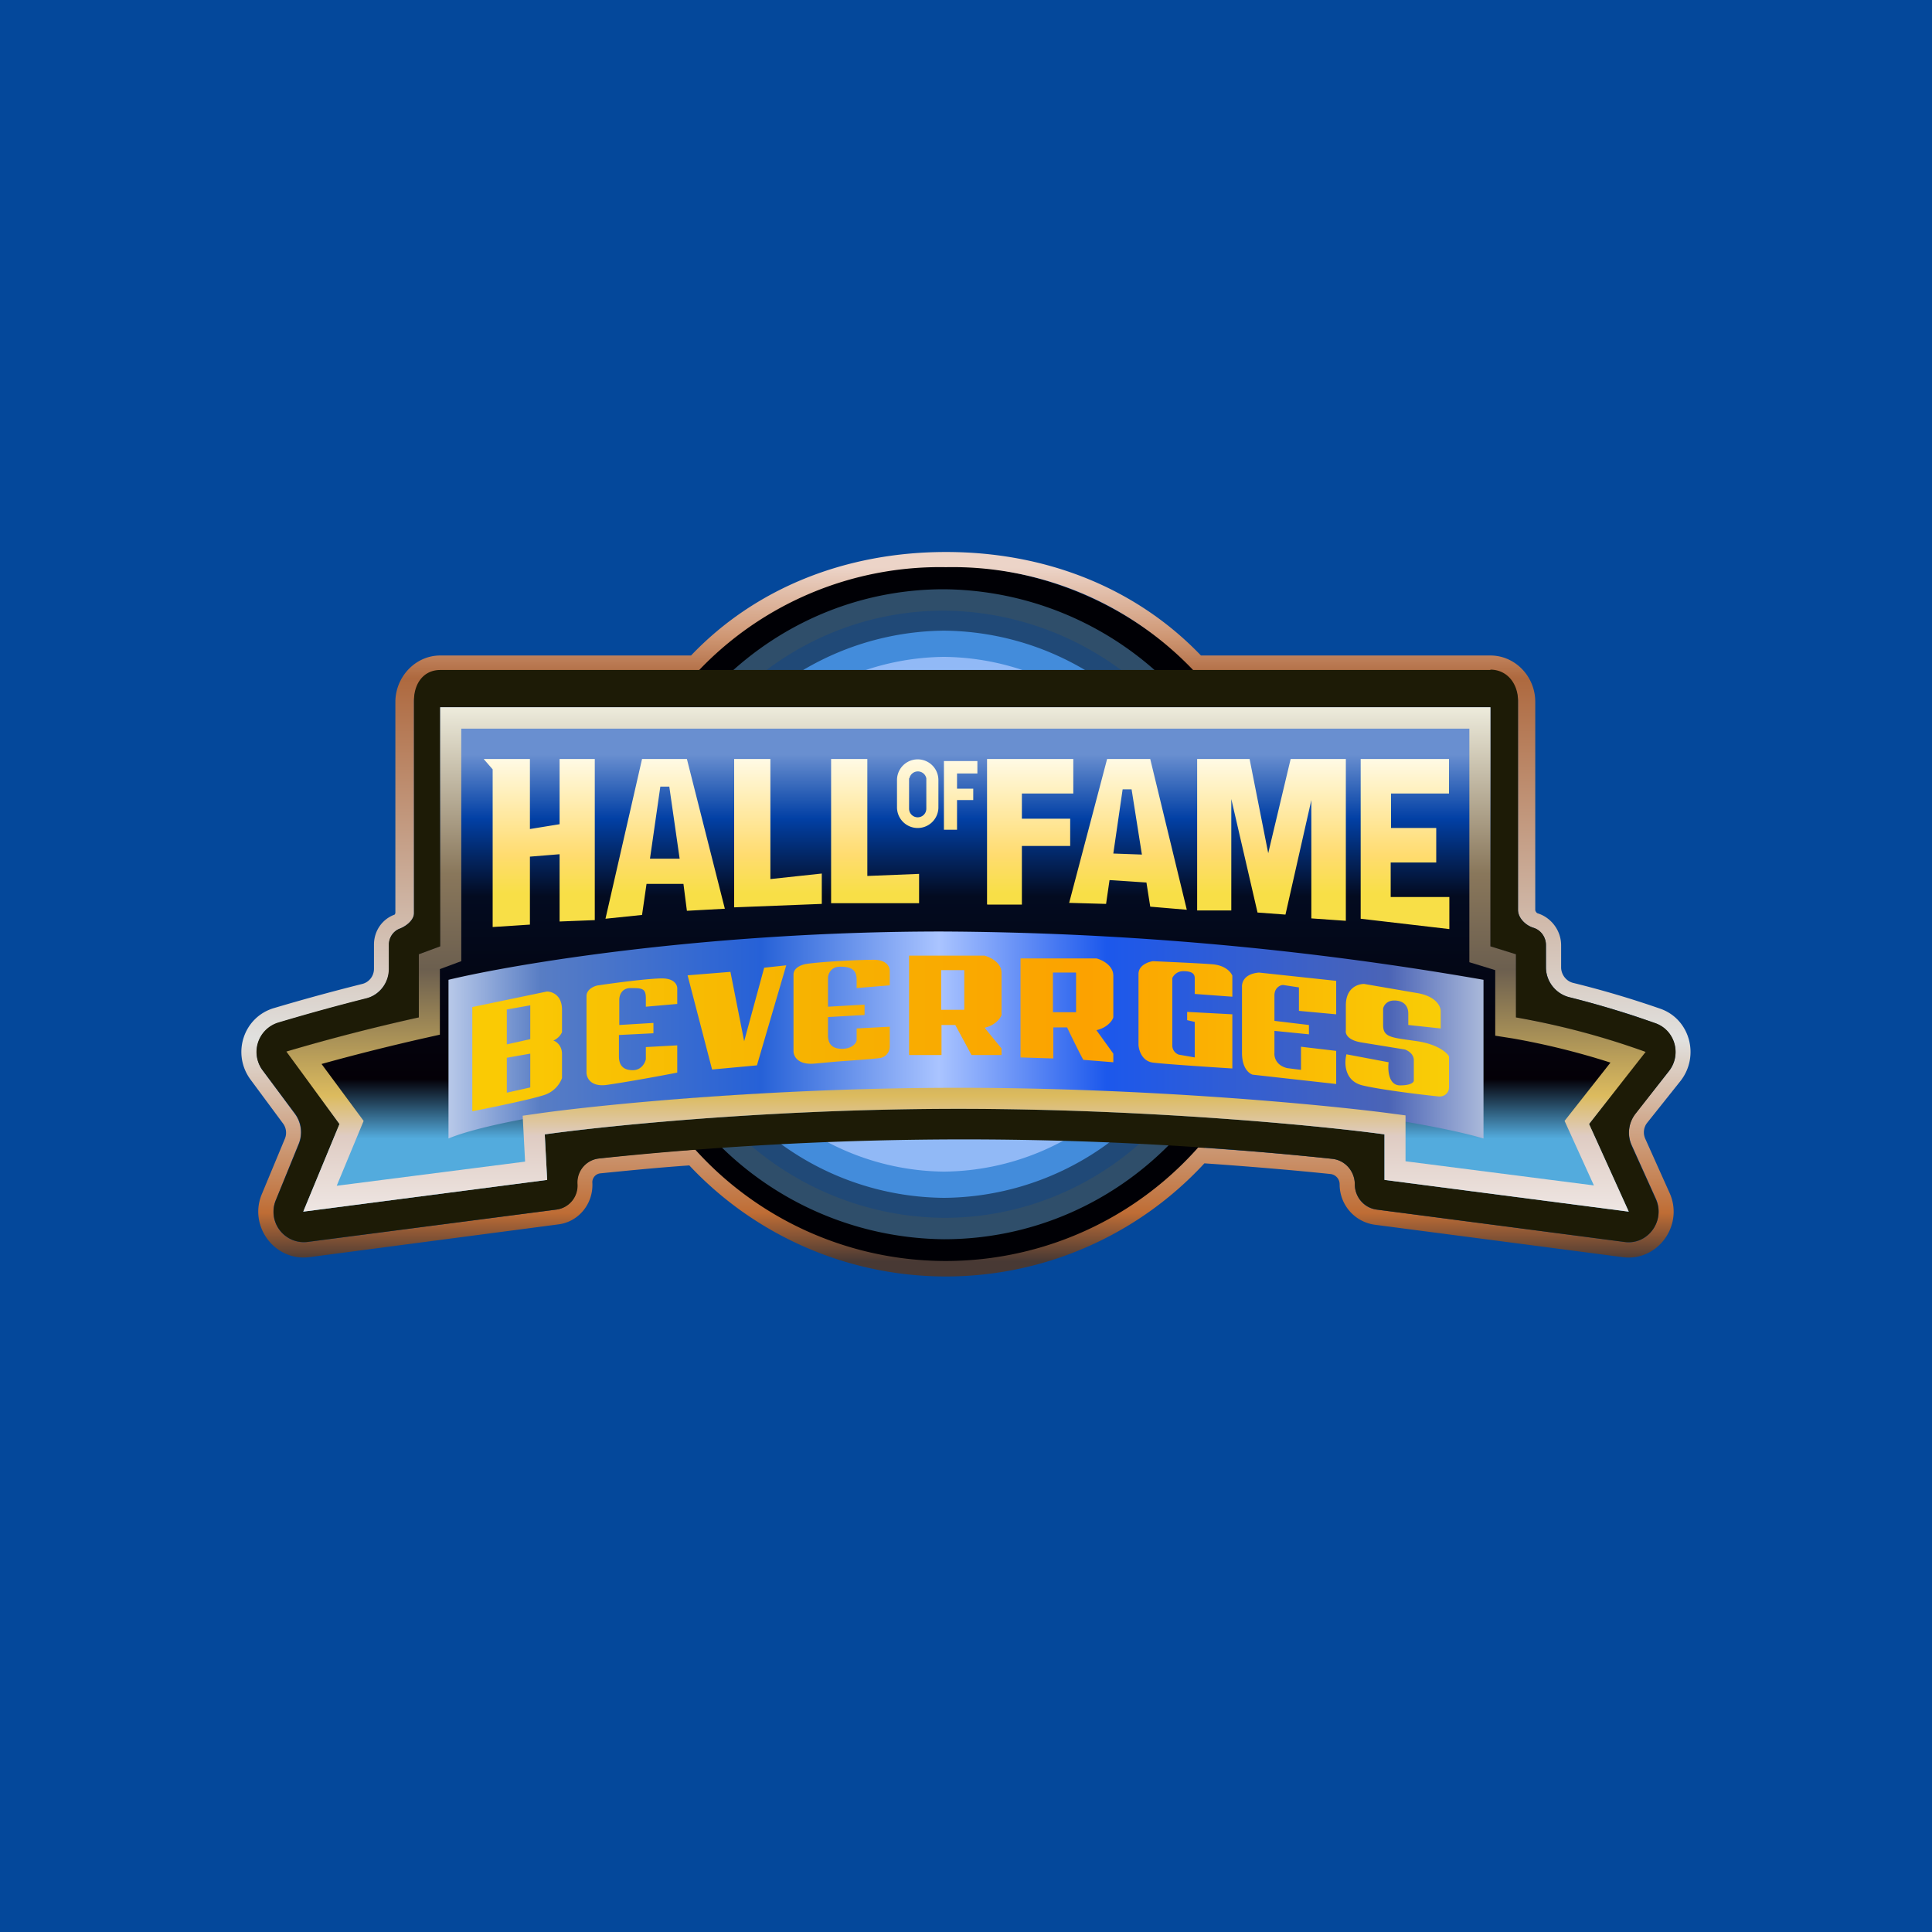 <?xml version='1.0' encoding='utf-8'?>
<!-- by TradeStack -->
<svg width="56" height="56" viewBox="0 0 56 56" xmlns="http://www.w3.org/2000/svg"><path fill="#04489B" d="M0 0h56v56H0z" /><path d="M27.36 36.6c5.63 0 10.19-4.52 10.19-10.1s-4.56-10.1-10.19-10.1a10.14 10.14 0 0 0-10.18 10.1c0 5.58 4.56 10.1 10.18 10.1Zm0-.68a9.34 9.34 0 0 0 9.26-9.42c0-5.2-4.14-9.42-9.26-9.42a9.34 9.34 0 0 0-9.25 9.42c0 5.2 4.14 9.42 9.25 9.42Z" fill="#000005" /><path d="M36.62 26.5c0 5.2-4.14 9.42-9.26 9.42a9.34 9.34 0 0 1-9.25-9.42c0-5.2 4.14-9.42 9.25-9.42a9.34 9.34 0 0 1 9.26 9.42Z" fill="#2F4E6A" /><path d="M36.02 26.5c0 4.86-3.88 8.8-8.66 8.8a8.73 8.73 0 0 1-8.65-8.8c0-4.86 3.87-8.8 8.65-8.8a8.73 8.73 0 0 1 8.66 8.8Z" fill="#204977" /><path d="M35.44 26.5a8.14 8.14 0 0 1-8.08 8.22 8.14 8.14 0 0 1-8.07-8.22 8.15 8.15 0 0 1 8.07-8.22 8.15 8.15 0 0 1 8.08 8.22Z" fill="#438CDB" /><path d="M34.69 26.5a7.4 7.4 0 0 1-7.33 7.46 7.4 7.4 0 0 1-7.32-7.46 7.4 7.4 0 0 1 7.32-7.46 7.4 7.4 0 0 1 7.33 7.46Z" fill="#91B9F6" /><path d="M34.8 19h8.4c.72 0 1.3.61 1.3 1.34v6.03c0 .04.03.08.06.1.4.12.69.5.69.93v.64c0 .2.14.4.35.45a28.12 28.12 0 0 1 2.53.75c.85.3 1.14 1.36.59 2.08l-.98 1.23c-.1.13-.12.31-.05.46l.7 1.56c.43.94-.34 2-1.35 1.87l-7.19-.94a1.18 1.18 0 0 1-1.02-1.17.3.3 0 0 0-.26-.3c-.96-.1-2.22-.21-3.66-.31a10.2 10.2 0 0 1-14.93.06c-1 .07-1.87.16-2.58.23a.26.26 0 0 0-.23.28c.03.6-.4 1.13-.99 1.2l-7.22.95c-1 .12-1.76-.9-1.37-1.83L8.26 33a.45.45 0 0 0-.06-.44l-.94-1.27c-.55-.75-.2-1.81.68-2.07a60.6 60.6 0 0 1 2.56-.7c.2-.05.34-.23.34-.44v-.7c0-.4.24-.74.6-.87l.02-.04v-6.12c0-.73.58-1.35 1.3-1.35h7.27c1.87-1.96 4.49-3 7.39-3 2.9 0 5.51 1.04 7.39 3Zm-.18.46a9.64 9.64 0 0 0-7.2-3.02 9.65 9.65 0 0 0-7.2 3.03h-7.46c-.48 0-.76.4-.76.88v6.12c0 .2-.23.38-.42.45a.48.48 0 0 0-.3.45v.71c0 .41-.29.77-.68.87a63.3 63.3 0 0 0-2.54.7.89.89 0 0 0-.45 1.37l.94 1.27a.9.9 0 0 1 .1.88L8 34.77A.88.88 0 0 0 8.9 36l7.23-.94a.7.7 0 0 0 .6-.74.7.7 0 0 1 .62-.74c.77-.09 1.72-.18 2.8-.26a9.78 9.78 0 0 0 14.58-.06c1.54.1 2.87.22 3.89.33.37.04.65.36.65.74 0 .37.27.69.63.73l7.2.94c.67.09 1.18-.62.9-1.25l-.7-1.55a.9.9 0 0 1 .1-.92l.98-1.24a.89.89 0 0 0-.4-1.38l-.63-.22c-.5-.16-1.16-.36-1.85-.53a.9.9 0 0 1-.69-.87v-.64a.53.53 0 0 0-.37-.51c-.22-.07-.44-.28-.44-.52v-6.03c0-.48-.32-.88-.8-.88h-8.58Z" fill="url(#ab4iagxau)" /><path d="M43.2 19.41c.48 0 .8.4.8.9v6.06c0 .24.22.45.44.52.22.06.37.27.37.5v.65c0 .42.3.78.7.87a27.75 27.75 0 0 1 2.48.75c.56.2.76.9.39 1.38l-.97 1.24a.9.9 0 0 0-.12.92l.7 1.55c.29.63-.22 1.34-.9 1.25l-7.19-.94a.74.74 0 0 1-.63-.73c0-.38-.28-.7-.65-.74a101.43 101.43 0 0 0-21.26-.01.7.7 0 0 0-.62.74.7.7 0 0 1-.61.74L8.9 36a.88.88 0 0 1-.9-1.22l.66-1.61a.9.9 0 0 0-.1-.88l-.95-1.27a.89.89 0 0 1 .45-1.38 61.07 61.07 0 0 1 2.54-.7c.4-.09.67-.45.67-.86v-.7c0-.2.13-.39.31-.46.19-.07.42-.25.42-.45V20.3c0-.49.28-.88.76-.88H43.2Z" fill="#1D1B06" /><path d="M12.76 27.43V20.5H43.2v6.93l.74.23v1.83c1.43.23 3.1.76 3.76 1l-1.64 2.09 1.15 2.54-7.08-.92v-1.32c-1.83-.25-6.88-.74-12.35-.74s-10.27.5-11.99.74l.07 1.32-7.07.92 1.05-2.54-1.54-2.1c1.76-.51 3.3-.87 3.84-.99v-1.83l.62-.23Z" fill="url(#bb4iagxau)" /><path fill-rule="evenodd" d="m17.55 26.63 1.06-.11.13-.9h1.07l.1.78 1.1-.06-1.1-4.34h-1.3l-1.06 4.63Zm2.15-1.74-.3-2.09h-.26l-.3 2.09h.86ZM15.36 22h-1.34l.26.3v4.57l1.08-.07v-1.97l.86-.07v1.95l1.02-.04V22h-1.02v1.89l-.86.14V22Zm5.92 0v4.3l2.54-.1v-.88l-1.49.16V22h-1.05Zm2.81 4.18V22h1.05v3.39l1.5-.06v.85h-2.55Zm4.52.03V22h2.5v1h-1.49v.73h1.4v.79h-1.4v1.7h-1ZM26 22.61a.6.6 0 1 1 1.2 0v.79a.6.6 0 1 1-1.2 0v-.8Zm.36-.05a.25.25 0 0 1 .49 0v.88a.25.25 0 0 1-.5 0v-.88Zm1 1.5v-2h.97v.36h-.59v.44h.47v.33h-.47v.86h-.38ZM32.09 22l-1.1 4.17 1.07.03.1-.69 1.07.07.11.7 1.06.09L33.34 22H32.1Zm1.01 2.77-.83-.03.27-1.86h.26l.3 1.9ZM34.7 22v4.39h.99v-3.23l.76 3.29.81.06.75-3.32v3.43l1 .07V22h-1.6l-.65 2.73-.54-2.73h-1.52Zm4.74 0v4.63l2.57.3V26h-1.7v-1h1.32v-1h-1.31v-1H42v-1h-2.57Z" fill="url(#cb4iagxau)" /><path d="M13 28.4V33c1.11-.47 5.53-1.42 14.3-1.42S41.42 32.53 43 33v-4.6A93.73 93.73 0 0 0 27.3 27c-6.75 0-12.35.93-14.3 1.4Z" fill="url(#db4iagxau)" /><path fill-rule="evenodd" d="M26.35 27.7v2.88h.94v-.87h.4l.47.87h.87v-.19l-.49-.6c.31-.07.46-.28.49-.37V28.2c0-.3-.32-.45-.49-.5h-2.2Zm.93.42h.67v1.15h-.67v-1.15Zm-4.28.13v2.22c0 .14.12.4.6.36l.66-.06c.4-.03.88-.06 1.23-.1.18-.02.3-.17.3-.34v-.57l-.96.05v.35c-.02.1-.16.24-.42.24-.33 0-.41-.18-.41-.4v-.52l1.06-.06v-.3l-1.06.06v-.83c0-.1.07-.33.35-.33.34 0 .48.1.48.38v.24l.96-.08v-.42c0-.1-.07-.32-.47-.32-.4 0-1.47.05-1.95.12-.12.02-.37.1-.37.31Zm-6 2.84v-2.22c0-.2.24-.3.35-.31.46-.07 1.46-.2 1.84-.2.37 0 .45.2.44.31v.43l-.91.08v-.24c0-.29-.1-.3-.44-.3-.27 0-.33.22-.33.34v.73l.99-.06v.3l-1 .05v.62c0 .22.09.4.4.4.25 0 .36-.21.38-.32v-.35l.91-.05v.79c-.5.1-1.62.3-2.07.36-.45.05-.56-.22-.56-.36Zm-3.31 1.12v-3.02l2.16-.45c.15 0 .44.1.44.53v.65a.49.49 0 0 1-.25.24c.09.03.25.15.25.39v.7a.82.82 0 0 1-.55.5c-.37.12-1.53.36-2.05.46Zm1-1.94v-1.01l.68-.12v.98l-.67.15Zm0 1.4v-1.01l.68-.12v.98l-.67.15Zm6.48-3.5-1.24.1.71 2.73 1.3-.12.85-2.9-.64.07-.58 2.13-.4-2.02Zm8.41 2.48v-2.87h2.2c.16.04.49.2.49.5v1.21c-.03.1-.18.3-.49.37l.49.68v.25l-.87-.07c-.16-.29-.47-.94-.47-.94h-.4v.9l-.95-.03Zm1.6-2.46h-.66v1.15h.67V28.2Zm1.82.03v2.07c.01.15.1.47.42.51.3.04 1.66.13 2.3.17V29.4l-1.31-.07v.24l.22.05v1.03l-.46-.08a.28.28 0 0 1-.19-.27v-1.95c.03-.07.13-.2.32-.2.24 0 .33.07.33.2v.46l1.09.08v-.61c-.04-.1-.2-.3-.58-.33-.37-.03-1.3-.07-1.72-.09-.14.02-.42.12-.42.37Zm3.31 2.93 2.42.27v-.96l-1.02-.12v.67l-.4-.05c-.33-.08-.38-.33-.37-.44v-.64l1 .1v-.27l-1-.12v-.74c0-.22.17-.3.25-.3l.46.07v.68l1.08.1v-.97l-2.24-.24c-.44.04-.5.3-.49.43v1.9c0 .45.21.6.31.63Zm2.72-.6c-.07.25-.07.78.46.91.45.11 1.52.25 2.2.32.17.02.31-.1.31-.26v-.9c-.06-.11-.33-.35-.92-.44l-.21-.03c-.58-.08-.78-.11-.78-.44v-.47c.01-.08.1-.24.32-.24.29 0 .41.17.41.38v.33l.94.1v-.5c0-.13-.12-.42-.65-.52l-1.57-.27c-.18 0-.53.11-.53.62v.73c-.02.1.06.29.48.35l1.23.2c.09.03.26.13.26.31v.58c.01.05-.06.15-.4.15-.33 0-.36-.44-.33-.67l-1.22-.23Z" fill="url(#eb4iagxau)" /><path d="m13.37 27.86-.62.23v1.9l-.49.11c-.44.1-1.57.36-2.94.74l1.22 1.65-.78 1.88 5.46-.7-.07-1.33.56-.08c1.74-.24 6.57-.73 12.07-.73s10.57.49 12.43.73l.53.07v1.33l5.46.7-.85-1.87 1.33-1.69a21.4 21.4 0 0 0-2.83-.7l-.51-.08v-1.9l-.75-.23v-6.77H13.37v6.74ZM43.2 20.5v6.93l.74.23v1.83a22.59 22.59 0 0 1 3.76 1l-1.64 2.09 1.15 2.54-7.08-.92v-1.32c-1.83-.25-6.88-.74-12.35-.74s-10.27.5-11.99.74l.07 1.32-7.07.92 1.05-2.54-1.54-2.1a57.23 57.23 0 0 1 3.84-.99v-1.83l.62-.23V20.5H43.2Z" fill="url(#fb4iagxau)" /><defs><linearGradient id="ab4iagxau" x1="28" y1="16.44" x2="28" y2="36.56" gradientUnits="userSpaceOnUse"><stop stop-color="#ECD4C8" /><stop offset=".1" stop-color="#CF9774" /><stop offset=".16" stop-color="#AE693F" /><stop offset=".68" stop-color="#E1E1DF" /><stop offset=".93" stop-color="#BF6D35" /><stop offset="1" stop-color="#483934" /></linearGradient><linearGradient id="bb4iagxau" x1="28" y1="21.87" x2="28" y2="35.12" gradientUnits="userSpaceOnUse"><stop stop-color="#698FD0" /><stop offset=".14" stop-color="#0240A5" /><stop offset=".31" stop-color="#030B20" /><stop offset=".71" stop-color="#040007" /><stop offset=".84" stop-color="#53ABDD" /></linearGradient><linearGradient id="cb4iagxau" x1="28.01" y1="21.65" x2="28.01" y2="26.76" gradientUnits="userSpaceOnUse"><stop stop-color="#FFFEF4" /><stop offset=".61" stop-color="#FFDC70" /><stop offset=".83" stop-color="#F8DF47" /></linearGradient><linearGradient id="db4iagxau" x1="12.64" y1="33" x2="43" y2="33" gradientUnits="userSpaceOnUse"><stop stop-color="#C5D3EE" /><stop offset=".1" stop-color="#587DC4" /><stop offset=".31" stop-color="#2661D7" /><stop offset=".48" stop-color="#AAC4FF" /><stop offset=".64" stop-color="#1C58EC" /><stop offset=".91" stop-color="#4B64B6" /><stop offset="1" stop-color="#AAB9DA" /></linearGradient><linearGradient id="eb4iagxau" x1="14.41" y1="30.35" x2="42.05" y2="30.35" gradientUnits="userSpaceOnUse"><stop stop-color="#FACA04" /><stop offset=".35" stop-color="#F7B101" /><stop offset=".62" stop-color="#FCA200" /><stop offset="1" stop-color="#F9CE06" /></linearGradient><linearGradient id="fb4iagxau" x1="28" y1="20.5" x2="28" y2="35.12" gradientUnits="userSpaceOnUse"><stop stop-color="#EDEBDC" /><stop offset=".33" stop-color="#89775B" /><stop offset=".52" stop-color="#6C5F4F" /><stop offset=".77" stop-color="#DCBB5E" /><stop offset=".85" stop-color="#DFCCC3" /><stop offset="1" stop-color="#EEE6E3" /></linearGradient></defs></svg>